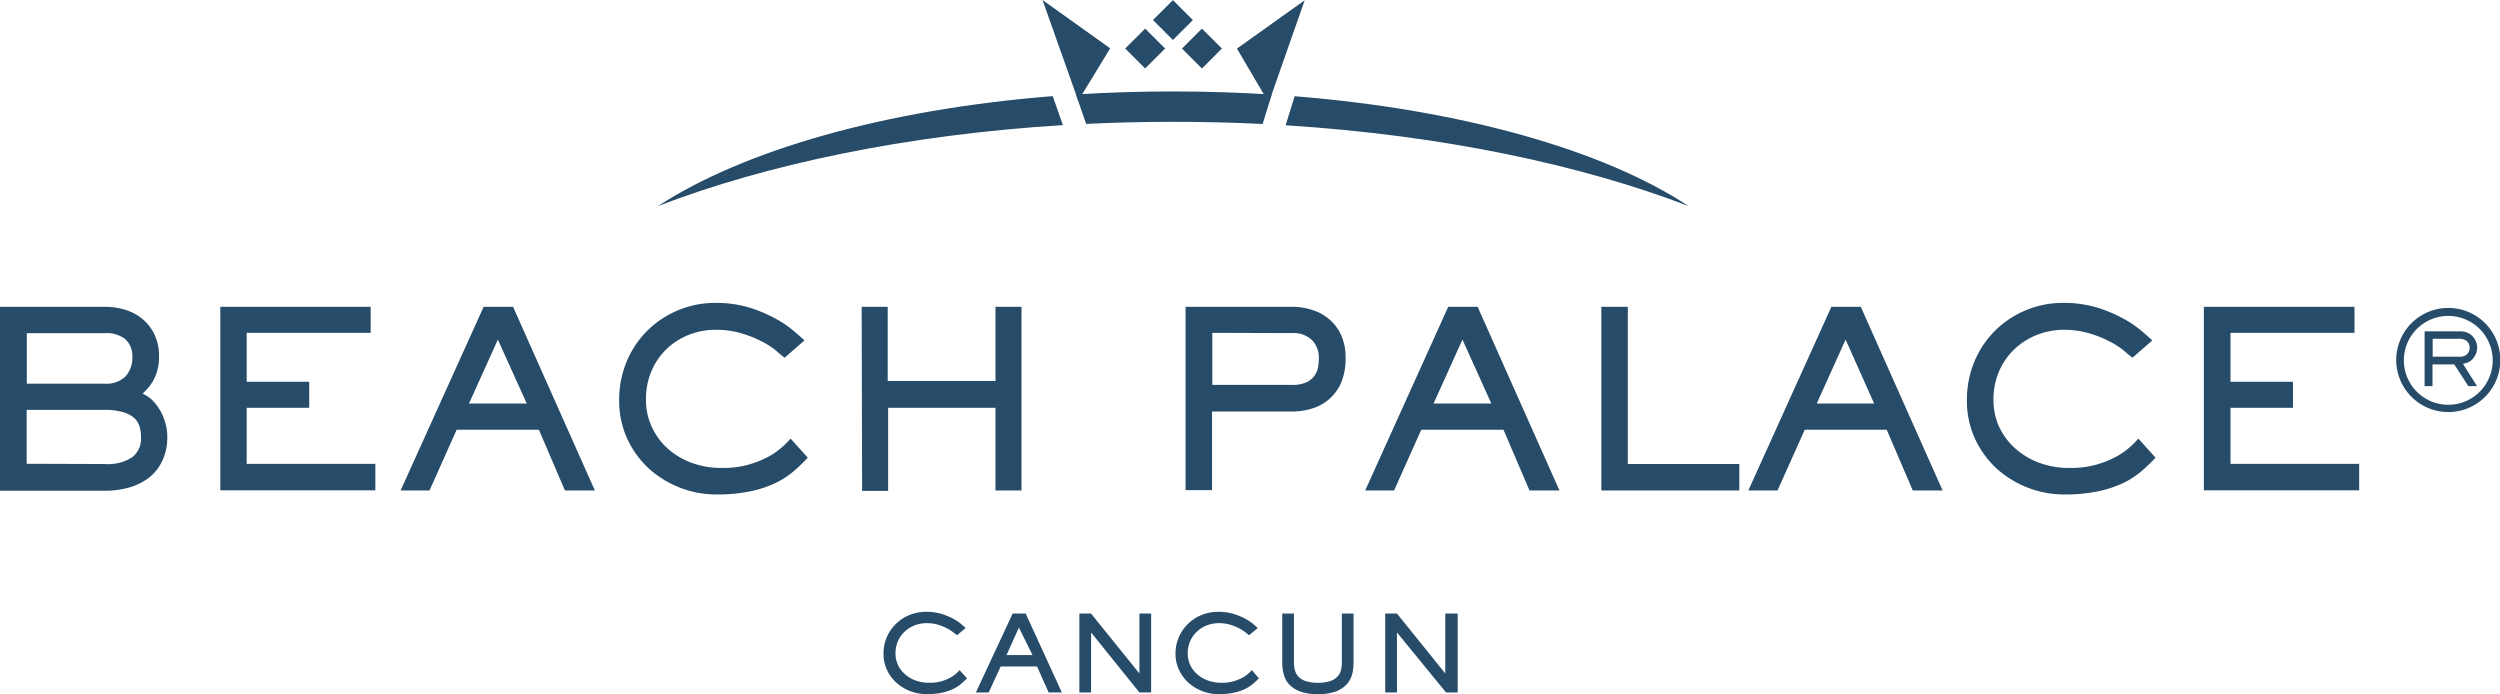 <svg xmlns="http://www.w3.org/2000/svg" viewBox="0 0 288.13 80"><defs><style>.cls-1{fill:#274c69;}</style></defs><g id="Capa_2" data-name="Capa 2"><g id="Capa_1-2" data-name="Capa 1"><polygon class="cls-1" points="124.27 11.61 127.95 5.57 120.15 0 124.27 11.61"/><path class="cls-1" d="M148.17,14.44c18,1.13,34,4.54,46.42,9.3h0c-9.76-6.44-26.09-11.1-45.38-12.65Zm-72.31,9.3h0c12.45-4.79,28.61-8.21,46.64-9.32l-1.17-3.34c-19.25,1.53-35.56,6.2-45.48,12.66M124,10.88l1.18,3.4q4.89-.24,10-.24,5.25,0,10.34.25l1.05-3.39c-3.7-.24-7.51-.36-11.39-.36s-7.51.12-11.13.34"/><polygon class="cls-1" points="142.56 5.6 146.23 11.84 150.37 0.03 142.56 5.6"/><rect class="cls-1" x="133.57" y="0.69" width="3.25" height="3.25" transform="translate(37.85 96.17) rotate(-44.94)"/><rect class="cls-1" x="130.35" y="3.96" width="3.25" height="3.25" transform="translate(34.68 94.93) rotate(-44.98)"/><rect class="cls-1" x="136.9" y="3.96" width="3.25" height="3.25" transform="translate(36.69 99.67) rotate(-45.04)"/><path class="cls-1" d="M282.17,47.49a6,6,0,1,1,6-6A6,6,0,0,1,282.17,47.49Zm0-11.08a5.12,5.12,0,1,0,5.12,5.12A5.13,5.13,0,0,0,282.17,36.41Zm2.56,5.19a2.13,2.13,0,0,1-.87.33l1.62,2.57h-1L282.86,42h-2.51V44.5h-.91V38.19h3.85a2.3,2.3,0,0,1,1.3.26,1.92,1.92,0,0,1,.91,1.62A2,2,0,0,1,284.73,41.6Zm-.57-2.39a1.77,1.77,0,0,0-1-.16h-2.79v2.06h2.94a1.47,1.47,0,0,0,.9-.18,1.08,1.08,0,0,0,.42-.89A.94.94,0,0,0,284.16,39.21Z"/><path class="cls-1" d="M12.09,35.36a8.1,8.1,0,0,1,2.3.33,5.75,5.75,0,0,1,2,1.05,5.32,5.32,0,0,1,1.4,1.79,5.79,5.79,0,0,1,.54,2.59,5.43,5.43,0,0,1-.19,1.53,5.09,5.09,0,0,1-.46,1.18,6.08,6.08,0,0,1-.62.89l-.62.66a3.93,3.93,0,0,1,1,.63A5.9,5.9,0,0,1,19,48.56a5.56,5.56,0,0,1,.28,1.82,6.1,6.1,0,0,1-.55,2.67A5.38,5.38,0,0,1,17.24,55a7,7,0,0,1-2.3,1.17,10.12,10.12,0,0,1-2.85.39H0V35.36Zm0,8.86a3.15,3.15,0,0,0,2.37-.83,3.2,3.2,0,0,0,.79-2.27,2.59,2.59,0,0,0-.78-2,3.4,3.4,0,0,0-2.38-.72h-9v5.82Zm0,9.26a5.12,5.12,0,0,0,3.16-.79,2.73,2.73,0,0,0,1-2.31,4.06,4.06,0,0,0-.19-1.29,2.22,2.22,0,0,0-.69-1,3.58,3.58,0,0,0-1.3-.62,7.5,7.5,0,0,0-2-.23h-9v6.21Z"/><path class="cls-1" d="M42.72,35.36v3H28.43V44h7.21V47H28.43v6.46H43.26v3.05H25.39V35.36Z"/><path class="cls-1" d="M68.56,56.53H65.11l-3-7H52.63l-3.13,7H46.17l9.57-21.17h3.39ZM57.38,39.14l-3.33,7.37h6.66Z"/><path class="cls-1" d="M93.1,52.75a20.67,20.67,0,0,1-1.65,1.58,10,10,0,0,1-2.12,1.36,12.81,12.81,0,0,1-2.88.94,18.77,18.77,0,0,1-3.94.36,11.64,11.64,0,0,1-7.74-3,10.86,10.86,0,0,1-2.48-3.43,10.45,10.45,0,0,1-.93-4.44,11.48,11.48,0,0,1,.84-4.39,10.88,10.88,0,0,1,5.88-5.94,11,11,0,0,1,4.37-.88,13.11,13.11,0,0,1,3.91.54,16.27,16.27,0,0,1,3,1.26,12.26,12.26,0,0,1,2.13,1.44q.84.72,1.23,1.08l-2.29,2c-.24-.19-.59-.46-1-.83a9.21,9.21,0,0,0-1.68-1.07,12.89,12.89,0,0,0-2.32-.92,10.32,10.32,0,0,0-3-.4,8.31,8.31,0,0,0-2.94.54A8,8,0,0,0,77,40.06a7.8,7.8,0,0,0-1.85,2.55,8.29,8.29,0,0,0-.7,3.5A7.37,7.37,0,0,0,75,48.92a7.73,7.73,0,0,0,1.68,2.52,8.51,8.51,0,0,0,2.77,1.8,9.83,9.83,0,0,0,3.82.69,10.51,10.51,0,0,0,3-.38,11.32,11.32,0,0,0,2.26-.9,8.31,8.31,0,0,0,1.59-1.1,9.8,9.8,0,0,0,1-1Z"/><path class="cls-1" d="M99.31,35.36h3v8.55h12.42V35.36h3V56.53h-3V47H102.36v9.57h-3Z"/><path class="cls-1" d="M148.9,35.36a7.46,7.46,0,0,1,2.3.35,5.51,5.51,0,0,1,2,1.09,5.16,5.16,0,0,1,1.37,1.83,6.12,6.12,0,0,1,.51,2.6,7.27,7.27,0,0,1-.51,2.88A5.4,5.4,0,0,1,153.19,46a5.29,5.29,0,0,1-2,1.09,7.8,7.8,0,0,1-2.32.34h-9.18v9.06h-3.05V35.36Zm-9.18,3v6h9.18a3.78,3.78,0,0,0,1.69-.31,2.43,2.43,0,0,0,.93-.78,2.52,2.52,0,0,0,.4-1,7.92,7.92,0,0,0,.08-1.06,2.86,2.86,0,0,0-.78-2,3.06,3.06,0,0,0-2.32-.82Z"/><path class="cls-1" d="M179.73,56.53h-3.45l-3-7H163.8l-3.13,7h-3.33l9.57-21.17h3.39ZM168.55,39.14l-3.33,7.37h6.66Z"/><path class="cls-1" d="M184.56,35.36h3.05V53.48h12.85v3.05h-15.9Z"/><path class="cls-1" d="M223.89,56.53h-3.44l-3-7H208l-3.14,7H201.5l9.57-21.17h3.39ZM212.71,39.14l-3.33,7.37H216Z"/><path class="cls-1" d="M248.43,52.75a20.67,20.67,0,0,1-1.65,1.58,9.78,9.78,0,0,1-2.12,1.36,12.81,12.81,0,0,1-2.88.94,18.7,18.7,0,0,1-3.94.36,11.69,11.69,0,0,1-7.74-3,10.86,10.86,0,0,1-2.48-3.43,10.45,10.45,0,0,1-.93-4.44,11.48,11.48,0,0,1,.84-4.39,10.88,10.88,0,0,1,5.88-5.94,11,11,0,0,1,4.38-.88,13.15,13.15,0,0,1,3.91.54,16.16,16.16,0,0,1,3,1.26,12.26,12.26,0,0,1,2.13,1.44q.84.72,1.23,1.08l-2.29,2c-.24-.19-.59-.46-1-.83a9.21,9.21,0,0,0-1.68-1.07,12.89,12.89,0,0,0-2.32-.92,10.27,10.27,0,0,0-2.95-.4,8.3,8.3,0,0,0-2.93.54,8.1,8.1,0,0,0-2.59,1.57,7.8,7.8,0,0,0-1.85,2.55,8.29,8.29,0,0,0-.7,3.5,7.57,7.57,0,0,0,.56,2.81A7.73,7.73,0,0,0,232,51.44a8.62,8.62,0,0,0,2.77,1.8,9.88,9.88,0,0,0,3.83.69,10.44,10.44,0,0,0,3-.38,11.08,11.08,0,0,0,2.26-.9,8.31,8.31,0,0,0,1.59-1.1,9.8,9.8,0,0,0,1-1Z"/><path class="cls-1" d="M271.36,35.36v3H257.07V44h7.2V47h-7.2v6.46H271.9v3.05H254V35.36Z"/><path class="cls-1" d="M111.45,78.18a9.46,9.46,0,0,1-.73.68,4.54,4.54,0,0,1-.94.58,5.67,5.67,0,0,1-1.28.41,8.67,8.67,0,0,1-1.74.15,5.21,5.21,0,0,1-3.42-1.29,4.51,4.51,0,0,1-1.1-1.48,4.24,4.24,0,0,1-.41-1.9,4.79,4.79,0,0,1,.37-1.89,4.82,4.82,0,0,1,2.6-2.55,5,5,0,0,1,1.94-.38,6.19,6.19,0,0,1,1.73.23,8.11,8.11,0,0,1,1.34.54,6.12,6.12,0,0,1,.94.62l.55.47-1,.84-.47-.36a4.12,4.12,0,0,0-.74-.46,7,7,0,0,0-1-.4,4.83,4.83,0,0,0-1.31-.17,3.87,3.87,0,0,0-1.3.23,3.46,3.46,0,0,0-1.14.68,3.27,3.27,0,0,0-.82,1.1,3.38,3.38,0,0,0-.31,1.5,3.12,3.12,0,0,0,1,2.29,3.68,3.68,0,0,0,1.22.77,4.49,4.49,0,0,0,1.7.3,4.77,4.77,0,0,0,1.32-.16,5.22,5.22,0,0,0,1-.39,3.66,3.66,0,0,0,.71-.48,3.46,3.46,0,0,0,.43-.43Z"/><path class="cls-1" d="M122.38,79.81h-1.52l-1.34-3h-4.19l-1.38,3h-1.48l4.24-9.1h1.5Zm-4.95-7.48L116,75.5h3Z"/><path class="cls-1" d="M125.74,70.71l5.58,6.91h0V70.71h1.35v9.1h-1.35l-5.57-6.92h0v6.92h-1.35v-9.1Z"/><path class="cls-1" d="M145.09,78.18a9.46,9.46,0,0,1-.73.68,4.54,4.54,0,0,1-.94.58,5.67,5.67,0,0,1-1.28.41,8.67,8.67,0,0,1-1.74.15A5.21,5.21,0,0,1,137,78.71a4.51,4.51,0,0,1-1.1-1.48,4.24,4.24,0,0,1-.42-1.9,4.8,4.8,0,0,1,.38-1.89,4.82,4.82,0,0,1,2.6-2.55,5,5,0,0,1,1.94-.38,6.19,6.19,0,0,1,1.73.23,8.11,8.11,0,0,1,1.34.54,6.12,6.12,0,0,1,.94.62l.55.47-1,.84-.46-.36a4.12,4.12,0,0,0-.74-.46,6.72,6.72,0,0,0-1-.4,4.71,4.71,0,0,0-1.3-.17,3.87,3.87,0,0,0-1.3.23,3.46,3.46,0,0,0-1.14.68,3.27,3.27,0,0,0-.82,1.1,3.38,3.38,0,0,0-.31,1.5,3.12,3.12,0,0,0,1,2.29,3.68,3.68,0,0,0,1.22.77,4.49,4.49,0,0,0,1.7.3,4.77,4.77,0,0,0,1.32-.16,5.22,5.22,0,0,0,1-.39,3.66,3.66,0,0,0,.71-.48,3.46,3.46,0,0,0,.43-.43Z"/><path class="cls-1" d="M156,76.37a5.68,5.68,0,0,1-.15,1.29,2.84,2.84,0,0,1-.61,1.18,3.35,3.35,0,0,1-1.25.84,5.87,5.87,0,0,1-2.1.32,5.81,5.81,0,0,1-2.09-.32,3.31,3.31,0,0,1-1.26-.84,2.71,2.71,0,0,1-.6-1.18,5.18,5.18,0,0,1-.16-1.29V70.71h1.35v5.66a3.12,3.12,0,0,0,.13.93,1.65,1.65,0,0,0,.43.73,2,2,0,0,0,.85.48,4.24,4.24,0,0,0,1.35.18,4.35,4.35,0,0,0,1.36-.18,2,2,0,0,0,.84-.48,1.67,1.67,0,0,0,.44-.73,3.48,3.48,0,0,0,.12-.93V70.71H156Z"/><path class="cls-1" d="M161,70.71l5.57,6.91h0V70.71H168v9.1h-1.34L161,72.89h0v6.92h-1.35v-9.1Z"/></g></g></svg>